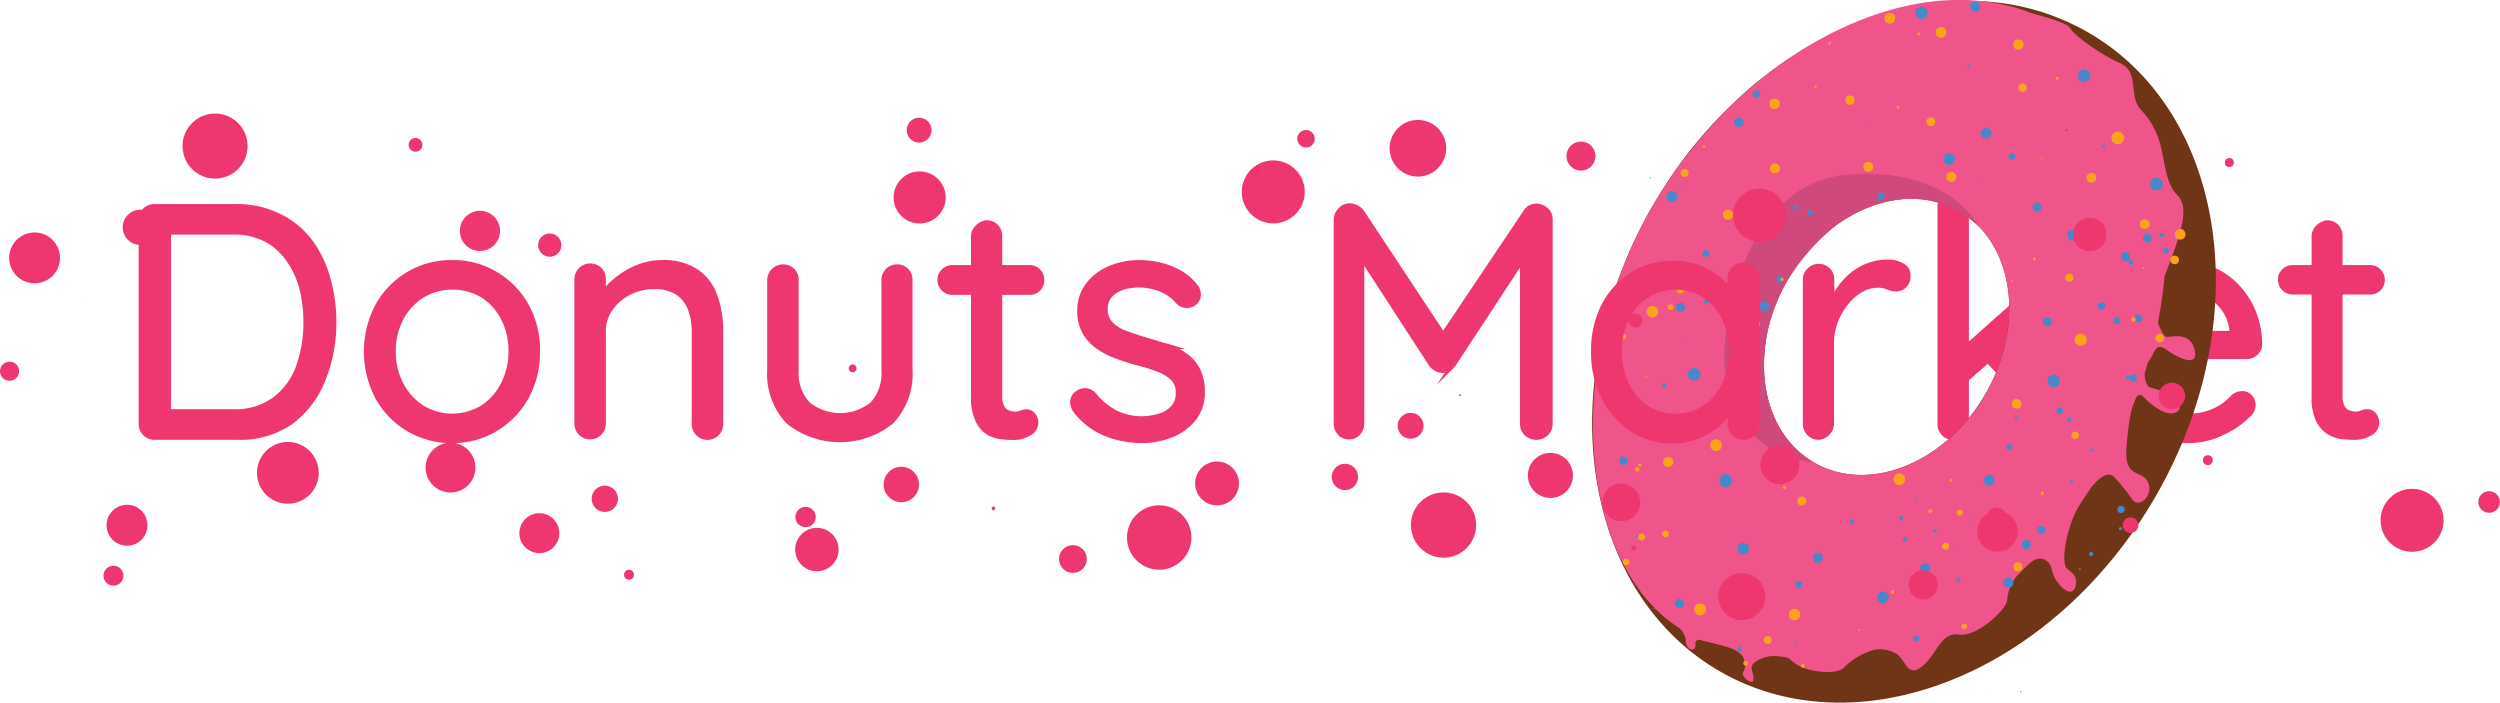 <svg xmlns="http://www.w3.org/2000/svg" viewBox="0 0 242.84 68.31"><defs><style>.cls-1,.cls-7{fill:#ee376e;}.cls-1{stroke:#ee376e;stroke-miterlimit:10;stroke-width:0.5px;}.cls-2{fill:#703416;}.cls-3{fill:#ef558b;}.cls-4{fill:#cf497c;}.cls-5{fill:#4788c8;}.cls-6{fill:#f9a21b;}</style></defs><title>Donuts</title><g id="Layer_2" data-name="Layer 2"><g id="Layer_1-2" data-name="Layer 1"><path class="cls-1" d="M212.65,42.79a8.93,8.93,0,0,1-4.48-1.09,7.75,7.75,0,0,1-3-3,8.81,8.81,0,0,1-1.07-4.4,9.57,9.57,0,0,1,1.1-4.75,7.82,7.82,0,0,1,2.88-3,7.33,7.33,0,0,1,3.76-1,7.69,7.69,0,0,1,2.85.54,7.23,7.23,0,0,1,2.43,1.58,8,8,0,0,1,1.7,2.5,8.37,8.37,0,0,1,.67,3.25,1.13,1.13,0,0,1-.38.86,1.28,1.28,0,0,1-.9.35H205.57L205,32.39h12.32l-.51.45v-.7a4.2,4.2,0,0,0-.88-2.26,5.2,5.2,0,0,0-4.08-2,5.64,5.64,0,0,0-1.9.34,4.53,4.53,0,0,0-1.7,1.09A5.57,5.57,0,0,0,207,31.27a7.81,7.81,0,0,0-.46,2.85,6.83,6.83,0,0,0,.75,3.26,5.68,5.68,0,0,0,2.1,2.22,5.92,5.92,0,0,0,3.14.82,6,6,0,0,0,2-.29,5.68,5.68,0,0,0,1.44-.72,6.64,6.64,0,0,0,1-.88,1.41,1.41,0,0,1,.8-.29,1,1,0,0,1,.78.32,1.08,1.08,0,0,1,.3.77,1.22,1.22,0,0,1-.51,1A7.92,7.92,0,0,1,215.91,42,7.33,7.33,0,0,1,212.65,42.79Z"/><path class="cls-1" d="M176.65,42.47a1.21,1.21,0,0,1-.91-.38,1.29,1.29,0,0,1-.37-.93v-14a1.3,1.3,0,0,1,2.21-.91,1.27,1.27,0,0,1,.35.91v4.22l-.38-.67a7,7,0,0,1,.69-1.94,6.78,6.78,0,0,1,1.26-1.7,5.81,5.81,0,0,1,1.76-1.18,5.39,5.39,0,0,1,2.18-.43,2.58,2.58,0,0,1,1.3.34,1,1,0,0,1,.59.94,1.28,1.28,0,0,1-.35,1,1.16,1.16,0,0,1-.8.32,1.89,1.89,0,0,1-.8-.18,2.31,2.31,0,0,0-1-.18,3.25,3.25,0,0,0-1.58.43,5,5,0,0,0-1.44,1.23,6.77,6.77,0,0,0-1.06,1.81,5.79,5.79,0,0,0-.4,2.16v7.78a1.29,1.29,0,0,1-.37.93A1.21,1.21,0,0,1,176.65,42.47Z"/><path class="cls-1" d="M189.73,42.47a1.2,1.2,0,0,1-.93-.38,1.32,1.32,0,0,1-.35-.93V20.07a1.27,1.27,0,0,1,.35-.91,1.23,1.23,0,0,1,.93-.37A1.26,1.26,0,0,1,191,20.07V41.16a1.29,1.29,0,0,1-.37.93A1.21,1.21,0,0,1,189.73,42.47Zm10.62-16.64a1.16,1.16,0,0,1,.88.4,1.13,1.13,0,0,1-.14,1.78l-10.37,9.06-.1-3,8.83-7.87A1.23,1.23,0,0,1,200.36,25.83Zm.35,16.61a1.32,1.32,0,0,1-1-.42l-6.82-7.26L194.85,33l6.75,7.23a1.38,1.38,0,0,1,.38,1,1.08,1.08,0,0,1-.45.91A1.42,1.42,0,0,1,200.71,42.44Z"/><path class="cls-2" d="M202.85,3.16a22.82,22.82,0,0,0-9.78-3c-7.6-.58-15.75,2.34-22.63,8-.68.57-1.35,1.18-2,1.8a43.32,43.32,0,0,0-6.52,7.79.09.09,0,0,1,0,0c-.24.37-.47.73-.71,1.12s-.46.74-.68,1.13a43,43,0,0,0-2.57,5.19c-6.65,15.85-3.09,32.94,9.06,40,13.48,7.79,32.44.2,42.35-16.94S216.33,10.94,202.85,3.16Zm-29.2,24c3.89-6.74,11.35-9.73,16.66-6.65s6.44,11,2.55,17.75S181.51,48,176.21,44.93,169.75,33.93,173.65,27.17Z"/><path class="cls-3" d="M200.58,2.9a17.05,17.05,0,0,0-3.11-1.57,18,18,0,0,0-4.4-1.15c-7.32-1-15.6,2.13-22.63,8-.68.57-1.35,1.18-2,1.8a46.65,46.65,0,0,0-6.52,7.79.09.09,0,0,1,0,0c-.24.37-.47.73-.71,1.12s-.46.74-.68,1.13a43,43,0,0,0-2.57,5.19c-5.24,12.75-3.92,27,2.7,33.78a13.38,13.38,0,0,0,2.71,2.17,12.86,12.86,0,0,0,2,1l.1,0,.68.22c.73.22,1.46.41,2.21.58a32.11,32.11,0,0,0,4.46.69h.22a30.8,30.8,0,0,0,22.86-7.88h0l.06,0c.48-.43,1-.88,1.44-1.35A38.53,38.53,0,0,0,202,49h0c.37-.53.74-1.08,1.09-1.64.52-.81,1-1.65,1.49-2.52a52.6,52.6,0,0,0,2.53-5.28v0c.12-.29.24-.58.35-.88q.45-1.15.82-2.31c.14-.41.26-.82.38-1.24h0c.36-1.24.68-2.49.93-3.73a38.52,38.52,0,0,0,.67-4.65,0,0,0,0,0,0,0C211.15,16.65,208,7.63,200.58,2.9Zm-7.72,35.37C189,45,181.51,48,176.21,44.93s-6.46-11-2.55-17.76,11.35-9.73,16.66-6.65S196.75,31.52,192.86,38.27Z"/><path class="cls-3" d="M160.64,59.07a10.31,10.31,0,0,1,2.73,2.18c.59,1,.28.84.44,1.37s.94.71.88,0,.59-.43.8-.35,3.33.48,3.84,1.6-.21,1.38,0,1.75,1,1,1,.31-.41-1,0-1.5a3.21,3.21,0,0,1,2.53-.66c1.19.07.88.35,1.91.92s3.72.93,4.39.1a7,7,0,0,1,2.77-1.64,3.06,3.06,0,0,1,2.34.4c.88.62,1,2.32,2.43,1.19s1.81-3.36,3.56-3.1,4.49-2.32,4.7-3.25a4.18,4.18,0,0,1,1-2.5c.74-.67,1.78-2.25,2.88-1.37.56.45.36.89.77,1.65.57,1,1.69,1.92,2,.77s-.67-1.48-.88-1.76c-.53-.7,0-3.64.91-5.47,1.21-2.35,2.87-4.37,3.79-3.31a26.14,26.14,0,0,1,1.76,2.19c.66.78,2.06-.54,1.44-1.78s-2.33-.26-2.07-3.41.75-5.78,1.65-4.85c2.22,2.28,3.66,1.75,3.54.73s-2.4-1.47-2.92-1.66-.78-1.84-.16-2.49.62-2,1.76-1.17,3.2,1.81,2.74,0-2.22-1.19-2.74-1.24-1.7-3.56-1.34-4.18-.21,1.81,1.34-2.17,2.22-6.25,1.09-7.38-1.24-3.2-1.6-4.65a7.79,7.79,0,0,0-2-3.72c-1.21-1.4-.05-3.61-2-4.49s-4.45-2.7-4.8-3.36-3.34-1.33-3.7-1.47,8.35,13.29,8.35,13.29l-1.76,12.81L200,44s-5.27,6.92-5.68,7.23-5.89,4.23-6.4,4.44-16.73,4-17.35,4.13-8.06-1-8.06-1Z"/><path class="cls-4" d="M176.21,44.93s-5.44-2.56-4.81-10.73c.54-7.06,5.67-11.19,6.72-12.14.52-.47,7.71-5.89,14.11-.06,0,0-2.94-6-13.06-5S167,32.77,167.58,35.93C167.88,37.56,168.66,44.19,176.21,44.93Z"/><circle class="cls-5" cx="192.65" cy="50.33" r="0.05"/><circle class="cls-5" cx="195.19" cy="43.45" r="0.3"/><circle class="cls-5" cx="205.63" cy="31.14" r="0.34"/><circle class="cls-5" cx="164.56" cy="36.36" r="0.61"/><circle class="cls-5" cx="171.42" cy="29.75" r="0.48"/><circle class="cls-5" cx="196.83" cy="52.89" r="0.44"/><circle class="cls-5" cx="161.67" cy="37.45" r="0.21"/><circle class="cls-5" cx="159.08" cy="52.11" r="0.15"/><circle class="cls-5" cx="167.63" cy="46.68" r="0.64"/><circle class="cls-5" cx="186.14" cy="62" r="0.3"/><circle class="cls-5" cx="156.26" cy="30.13" r="0.03"/><circle class="cls-5" cx="204.34" cy="14.23" r="0.15"/><circle class="cls-5" cx="206.46" cy="24.93" r="0.44"/><circle class="cls-5" cx="182.89" cy="58.02" r="0.57"/><circle class="cls-5" cx="169.4" cy="27.23" r="0.34"/><circle class="cls-5" cx="165.71" cy="24.63" r="0.33"/><circle class="cls-5" cx="186.64" cy="1.24" r="0.61"/><circle class="cls-5" cx="156.59" cy="51.6" r="0.03"/><circle class="cls-5" cx="183.45" cy="0.9" r="0.02"/><circle class="cls-5" cx="204.13" cy="29.72" r="0.37"/><circle class="cls-5" cx="203.12" cy="53.81" r="0.2"/><circle class="cls-5" cx="201.38" cy="37.7" r="0.01"/><circle class="cls-5" cx="212.71" cy="21.46" r="0.02"/><circle class="cls-5" cx="176.87" cy="53.18" r="0.06"/><circle class="cls-5" cx="163.78" cy="33" r="0.07"/><circle class="cls-5" cx="187" cy="55.18" r="0.49"/><circle class="cls-5" cx="195.08" cy="56.59" r="0.49"/><circle class="cls-5" cx="163.2" cy="18.24" r="0.08"/><circle class="cls-5" cx="193.23" cy="46.64" r="0.52"/><circle class="cls-5" cx="210.39" cy="24.35" r="0.29"/><circle class="cls-5" cx="203.14" cy="43.72" r="0.15"/><circle class="cls-5" cx="191.18" cy="6.37" r="0.12"/><circle class="cls-5" cx="160.32" cy="17.27" r="0.06"/><circle class="cls-5" cx="165.78" cy="29.25" r="0.24"/><circle class="cls-5" cx="208.59" cy="23.12" r="0.44"/><circle class="cls-5" cx="207.22" cy="36.71" r="0.35"/><circle class="cls-5" cx="207.72" cy="30.93" r="0.39"/><circle class="cls-5" cx="209.99" cy="22.83" r="0.2"/><circle class="cls-5" cx="189.33" cy="15.45" r="0.57"/><circle class="cls-5" cx="201.37" cy="22.83" r="0.56"/><circle class="cls-5" cx="190.28" cy="53.34" r="0.05"/><circle class="cls-5" cx="191.86" cy="0.65" r="0.49"/><circle class="cls-5" cx="170.61" cy="9.13" r="0.37"/><circle class="cls-5" cx="190.23" cy="56.29" r="0.18"/><circle class="cls-5" cx="183.4" cy="57.96" r="0.1"/><circle class="cls-5" cx="199.49" cy="37" r="0.61"/><circle class="cls-5" cx="205.97" cy="51.35" r="0.15"/><circle class="cls-5" cx="201.01" cy="40.75" r="0.18"/><circle class="cls-5" cx="185.02" cy="52.38" r="0.21"/><circle class="cls-5" cx="198.88" cy="31.26" r="0.45"/><circle class="cls-5" cx="191.33" cy="50.53" r="0.08"/><circle class="cls-5" cx="175.82" cy="20.65" r="0.27"/><circle class="cls-5" cx="184.68" cy="50.34" r="0.21"/><circle class="cls-5" cx="163.14" cy="58.61" r="0.45"/><circle class="cls-5" cx="161.15" cy="26.16" r="0.1"/><circle class="cls-5" cx="200.07" cy="39.92" r="0.32"/><circle class="cls-5" cx="206.03" cy="49.49" r="0.35"/><circle class="cls-5" cx="171.66" cy="20.12" r="0.37"/><circle class="cls-5" cx="163.24" cy="29.84" r="0.44"/><circle class="cls-5" cx="172.59" cy="20.3" r="0.42"/><circle class="cls-5" cx="181.27" cy="12.15" r="0.05"/><circle class="cls-5" cx="174.55" cy="62.44" r="0.1"/><circle class="cls-5" cx="179.88" cy="50.66" r="0.21"/><circle class="cls-5" cx="167.76" cy="37.85" r="0.09"/><circle class="cls-5" cx="209.47" cy="17.88" r="0.62"/><circle class="cls-5" cx="157.69" cy="44.76" r="0.41"/><circle class="cls-5" cx="152.52" cy="29.73" r="0.02"/><circle class="cls-5" cx="195.82" cy="40.52" r="0.13"/><circle class="cls-5" cx="206.66" cy="36.65" r="0.2"/><circle class="cls-5" cx="162.4" cy="19.11" r="0.53"/><circle class="cls-5" cx="168.97" cy="63.05" r="0.22"/><circle class="cls-5" cx="169.33" cy="53.29" r="0.57"/><circle class="cls-5" cx="187.97" cy="51.57" r="0.17"/><circle class="cls-5" cx="174.4" cy="20.13" r="0.2"/><circle class="cls-5" cx="197.88" cy="20.12" r="0.44"/><circle class="cls-5" cx="174.75" cy="56.79" r="0.35"/><circle class="cls-5" cx="172.91" cy="27.12" r="0.35"/><circle class="cls-5" cx="198.28" cy="51.48" r="0.4"/><circle class="cls-5" cx="202.44" cy="7.35" r="0.61"/><circle class="cls-5" cx="182.71" cy="19.07" r="0.36"/><circle class="cls-5" cx="202.03" cy="55.28" r="0.09"/><circle class="cls-5" cx="186.05" cy="48.39" r="0.1"/><circle class="cls-5" cx="192.07" cy="17.72" r="0.06"/><circle class="cls-5" cx="168.9" cy="11.88" r="0.46"/><circle class="cls-5" cx="192.92" cy="12.94" r="0.53"/><circle class="cls-5" cx="206.99" cy="25.5" r="0.25"/><circle class="cls-5" cx="201.24" cy="46.76" r="0.14"/><circle class="cls-5" cx="195.43" cy="15.2" r="0.34"/><circle class="cls-5" cx="196.29" cy="67.19" r="0.07"/><circle class="cls-5" cx="176.58" cy="54.17" r="0.49"/><circle class="cls-5" cx="177.39" cy="20.69" r="0.01"/><circle class="cls-6" cx="183.83" cy="57.51" r="0.16"/><circle class="cls-6" cx="166.69" cy="43.24" r="0.57"/><circle class="cls-6" cx="184.35" cy="10.43" r="0.13"/><circle class="cls-6" cx="189.51" cy="46.64" r="0.13"/><circle class="cls-6" cx="180.57" cy="61.19" r="0.08"/><circle class="cls-6" cx="195.89" cy="39.23" r="0.47"/><circle class="cls-6" cx="205.72" cy="13.4" r="0.62"/><circle class="cls-6" cx="174.31" cy="59.69" r="0.56"/><circle class="cls-6" cx="194.08" cy="51.95" r="0.16"/><circle class="cls-6" cx="196.47" cy="8.52" r="0.41"/><circle class="cls-6" cx="187.55" cy="11.83" r="0.43"/><circle class="cls-6" cx="159.29" cy="45.17" r="0.15"/><circle class="cls-6" cx="160.51" cy="30.28" r="0.57"/><circle class="cls-6" cx="211.77" cy="22.76" r="0.52"/><circle class="cls-6" cx="211.24" cy="25.25" r="0.42"/><circle class="cls-6" cx="201.58" cy="42.29" r="0.37"/><circle class="cls-6" cx="173.32" cy="47.35" r="0.15"/><circle class="cls-6" cx="196.06" cy="4.33" r="0.5"/><circle class="cls-6" cx="167.85" cy="20.86" r="0.49"/><circle class="cls-6" cx="197.61" cy="25.15" r="0.14"/><circle class="cls-6" cx="163.23" cy="28.12" r="0.39"/><circle class="cls-6" cx="188.99" cy="53.06" r="0.34"/><circle class="cls-6" cx="162.05" cy="44.87" r="0.49"/><circle class="cls-6" cx="157.96" cy="54.59" r="0.32"/><circle class="cls-6" cx="175.12" cy="64.68" r="0.18"/><circle class="cls-6" cx="209.79" cy="32.84" r="0.42"/><circle class="cls-6" cx="181.48" cy="16.21" r="0.48"/><circle class="cls-6" cx="208.23" cy="46.34" r="0.02"/><circle class="cls-6" cx="201.01" cy="26.98" r="0.4"/><circle class="cls-6" cx="199.82" cy="7.61" r="0.15"/><circle class="cls-6" cx="192.95" cy="66.95" r="0.03"/><circle class="cls-6" cx="172.37" cy="10.08" r="0.51"/><circle class="cls-6" cx="172.41" cy="16.36" r="0.48"/><circle class="cls-6" cx="189.54" cy="17.19" r="0.48"/><circle class="cls-6" cx="198.38" cy="47.92" r="0.15"/><circle class="cls-6" cx="183.57" cy="1.78" r="0.52"/><circle class="cls-6" cx="161.78" cy="51.86" r="0.33"/><circle class="cls-6" cx="159.93" cy="36.63" r="0.08"/><circle class="cls-6" cx="208.22" cy="26.01" r="0.1"/><circle class="cls-6" cx="170.88" cy="31.42" r="0.1"/><circle class="cls-6" cx="187.5" cy="49.64" r="0.18"/><circle class="cls-6" cx="176.36" cy="8.41" r="0.11"/><circle class="cls-6" cx="184.49" cy="46.55" r="0.57"/><circle class="cls-6" cx="192.21" cy="49.54"/><circle class="cls-6" cx="175.02" cy="48.67" r="0.44"/><circle class="cls-6" cx="163.64" cy="16.8" r="0.39"/><circle class="cls-6" cx="171.72" cy="62.17" r="0.38"/><circle class="cls-6" cx="198.33" cy="15.39" r="0.09"/><circle class="cls-6" cx="159.46" cy="52.16" r="0.34"/><circle class="cls-6" cx="169.56" cy="64.43" r="0.23"/><circle class="cls-6" cx="160.43" cy="41.25" r="0.2"/><circle class="cls-6" cx="162.28" cy="29.84" r="0.28"/><circle class="cls-6" cx="202.13" cy="13.09" r="0.03"/><circle class="cls-6" cx="159.04" cy="45.59" r="0.21"/><circle class="cls-6" cx="188.54" cy="3.14" r="0.52"/><circle class="cls-6" cx="205.28" cy="6.07" r="0.03"/><circle class="cls-6" cx="196.01" cy="55.06" r="0.44"/><circle class="cls-6" cx="195.43" cy="27.3" r="0.09"/><circle class="cls-6" cx="165.14" cy="59.19" r="0.58"/><circle class="cls-6" cx="202.11" cy="33" r="0.59"/><circle class="cls-6" cx="207.23" cy="31.03" r="0.22"/><circle class="cls-6" cx="203.14" cy="17.27" r="0.47"/><circle class="cls-6" cx="157.72" cy="32.7" r="0.23"/><circle class="cls-6" cx="190.36" cy="49.79" r="0.3"/><circle class="cls-6" cx="165.52" cy="14.23" r="0.12"/><circle class="cls-6" cx="186.4" cy="3.3" r="0.14"/><circle class="cls-6" cx="208.33" cy="21.77" r="0.47"/><circle class="cls-6" cx="215.58" cy="40.34" r="0.01"/><circle class="cls-6" cx="190.8" cy="60.85" r="0.27"/><circle class="cls-6" cx="173.09" cy="27.14" r="0.16"/><circle class="cls-6" cx="177.72" cy="4.21" r="0.12"/><circle class="cls-6" cx="208.72" cy="19.6" r="0.05"/><circle class="cls-6" cx="179.7" cy="9.73" r="0.46"/><path class="cls-1" d="M23,20.07A9.15,9.15,0,0,1,27.1,21a8.25,8.25,0,0,1,3,2.45A11,11,0,0,1,31.83,27a15.21,15.21,0,0,1,.59,4.27,14.51,14.51,0,0,1-1.06,5.62A9.35,9.35,0,0,1,28.23,41,8.66,8.66,0,0,1,23,42.47H15a1.21,1.21,0,0,1-.91-.38,1.29,1.29,0,0,1-.37-.93V21.35A1.26,1.26,0,0,1,15,20.07ZM22.66,40a6.44,6.44,0,0,0,4-1.18A6.79,6.79,0,0,0,29,35.63a12.67,12.67,0,0,0,.72-4.35,13.48,13.48,0,0,0-.4-3.31A8.48,8.48,0,0,0,28,25.16a6.1,6.1,0,0,0-2.18-1.92,6.72,6.72,0,0,0-3.18-.7H16.1l.26-.26v18L16.17,40Z"/><path class="cls-1" d="M52.2,34.15a8.88,8.88,0,0,1-1.1,4.45,8.23,8.23,0,0,1-3,3.07,8,8,0,0,1-4.21,1.12A8.12,8.12,0,0,1,36.7,38.6a9.51,9.51,0,0,1,0-8.9,8.12,8.12,0,0,1,7.22-4.19,8,8,0,0,1,4.21,1.12,8.24,8.24,0,0,1,3,3.07A8.88,8.88,0,0,1,52.2,34.15Zm-2.56,0a6.83,6.83,0,0,0-.75-3.26,5.69,5.69,0,0,0-2-2.21,5.76,5.76,0,0,0-5.86,0,5.81,5.81,0,0,0-2.06,2.21,6.71,6.71,0,0,0-.77,3.26,6.64,6.64,0,0,0,.77,3.23A5.93,5.93,0,0,0,41,39.61a5.66,5.66,0,0,0,5.86,0,5.81,5.81,0,0,0,2-2.22A6.76,6.76,0,0,0,49.64,34.15Z"/><path class="cls-1" d="M64.26,25.51a5.78,5.78,0,0,1,3.42.9,4.86,4.86,0,0,1,1.78,2.4A10.1,10.1,0,0,1,70,32.17v9a1.3,1.3,0,0,1-.37.93,1.28,1.28,0,0,1-1.82,0,1.29,1.29,0,0,1-.37-.93V32.23A6.18,6.18,0,0,0,67.06,30a3.28,3.28,0,0,0-1.22-1.57,4,4,0,0,0-2.32-.59,5.19,5.19,0,0,0-2.46.59A4.93,4.93,0,0,0,59.27,30a3.78,3.78,0,0,0-.67,2.19v8.93a1.29,1.29,0,0,1-.37.93,1.28,1.28,0,0,1-1.82,0,1.29,1.29,0,0,1-.37-.93v-14a1.3,1.3,0,0,1,2.21-.91,1.27,1.27,0,0,1,.35.91v2.27l-.64.7a4.53,4.53,0,0,1,.74-1.68A6.69,6.69,0,0,1,60.14,27a7.36,7.36,0,0,1,1.92-1.07A6.18,6.18,0,0,1,64.26,25.51Z"/><path class="cls-1" d="M87.11,25.93a1.23,1.23,0,0,1,.93.37,1.27,1.27,0,0,1,.35.91v8.74a6.7,6.7,0,0,1-1.81,5,8,8,0,0,1-10,0,6.7,6.7,0,0,1-1.81-5V27.21a1.3,1.3,0,0,1,2.21-.91,1.27,1.27,0,0,1,.35.91v8.74a4.47,4.47,0,0,0,1.12,3.3,5,5,0,0,0,6.32,0,4.51,4.51,0,0,0,1.1-3.3V27.21a1.26,1.26,0,0,1,1.28-1.28Z"/><path class="cls-1" d="M92.49,26H100a1.12,1.12,0,0,1,.85.35,1.17,1.17,0,0,1,.34.83A1.15,1.15,0,0,1,100,28.39H92.49a1.13,1.13,0,0,1-.83-.35,1.17,1.17,0,0,1-.35-.86,1.08,1.08,0,0,1,.35-.82A1.16,1.16,0,0,1,92.49,26Zm3.36-4.35a1.19,1.19,0,0,1,.9.37,1.27,1.27,0,0,1,.35.91V38.41a2.34,2.34,0,0,0,.22,1.15,1.18,1.18,0,0,0,.59.53,2,2,0,0,0,.72.14,1.31,1.31,0,0,0,.56-.11,1.32,1.32,0,0,1,.56-.11.79.79,0,0,1,.59.3,1.13,1.13,0,0,1,.27.78,1.15,1.15,0,0,1-.67,1,2.88,2.88,0,0,1-1.5.4q-.45,0-1.1-.06A3.35,3.35,0,0,1,96,42,2.74,2.74,0,0,1,95,40.83a5,5,0,0,1-.43-2.29V23a1.21,1.21,0,0,1,.38-.91A1.29,1.29,0,0,1,95.85,21.67Z"/><path class="cls-1" d="M104.46,39.85a1.35,1.35,0,0,1-.26-.88,1.09,1.09,0,0,1,.54-.82,1.13,1.13,0,0,1,.75-.19,1.17,1.17,0,0,1,.78.42,7.12,7.12,0,0,0,2,1.68,5.84,5.84,0,0,0,2.82.62,6.4,6.4,0,0,0,1.54-.26,2.83,2.83,0,0,0,1.3-.78,2.08,2.08,0,0,0,.53-1.49,1.89,1.89,0,0,0-.54-1.42,4.16,4.16,0,0,0-1.41-.86,15.88,15.88,0,0,0-1.89-.59q-1.06-.29-2.08-.66a8,8,0,0,1-1.84-.93,4.35,4.35,0,0,1-1.31-1.41,4,4,0,0,1-.5-2.06,4.07,4.07,0,0,1,.78-2.5,5.08,5.08,0,0,1,2.11-1.63,7.19,7.19,0,0,1,2.9-.58,9,9,0,0,1,1.87.21,7.24,7.24,0,0,1,1.9.7,5.36,5.36,0,0,1,1.63,1.36,1.29,1.29,0,0,1,.32.8,1,1,0,0,1-.42.86,1.15,1.15,0,0,1-.78.22,1.1,1.1,0,0,1-.72-.32,4.45,4.45,0,0,0-1.68-1.23,5.59,5.59,0,0,0-2.22-.43,5.15,5.15,0,0,0-1.5.22,2.76,2.76,0,0,0-1.23.75,2,2,0,0,0-.5,1.46,2,2,0,0,0,.58,1.41,3.94,3.94,0,0,0,1.47.88q.93.34,2,.66t2,.59a7,7,0,0,1,1.71.88,3.94,3.94,0,0,1,1.22,1.39,4.53,4.53,0,0,1,.45,2.13A4,4,0,0,1,116,40.6a5.23,5.23,0,0,1-2.19,1.63,7.62,7.62,0,0,1-2.93.56,9.43,9.43,0,0,1-3.47-.67A7,7,0,0,1,104.46,39.85Z"/><path class="cls-1" d="M131.11,20a1.47,1.47,0,0,1,.62.16,1.39,1.39,0,0,1,.53.42l8.48,12.83-1.12,0,8.58-12.8a1.19,1.19,0,0,1,1.09-.58,1.42,1.42,0,0,1,.9.38,1.2,1.2,0,0,1,.38.93V41.16a1.27,1.27,0,0,1-.38.93,1.39,1.39,0,0,1-1.92,0,1.27,1.27,0,0,1-.38-.93V23.79l.8.16-7.55,11.49a1.83,1.83,0,0,1-.46.38,1.09,1.09,0,0,1-.56.16,1.17,1.17,0,0,1-.58-.16,1.74,1.74,0,0,1-.48-.38l-7.46-11.49.67-.83v18a1.33,1.33,0,0,1-.35.93,1.16,1.16,0,0,1-.9.38,1.11,1.11,0,0,1-.88-.38,1.36,1.36,0,0,1-.34-.93V21.35a1.31,1.31,0,0,1,.37-.91A1.23,1.23,0,0,1,131.11,20Z"/><path class="cls-1" d="M169.35,25.77a1.26,1.26,0,0,1,1.28,1.28V41.16a1.29,1.29,0,0,1-.37.93,1.21,1.21,0,0,1-.91.38,1.2,1.2,0,0,1-.93-.38,1.32,1.32,0,0,1-.35-.93v-3l.61-.06a3.12,3.12,0,0,1-.48,1.54,6.1,6.1,0,0,1-1.31,1.55,7.06,7.06,0,0,1-2,1.18,6.42,6.42,0,0,1-2.45.46,7,7,0,0,1-3.9-1.14,8,8,0,0,1-2.74-3.09,9.56,9.56,0,0,1-1-4.45,9.53,9.53,0,0,1,1-4.46,7.79,7.79,0,0,1,2.74-3,7,7,0,0,1,3.84-1.1A7.18,7.18,0,0,1,165,26,6.75,6.75,0,0,1,167,27.18a6,6,0,0,1,1.38,1.7,3.91,3.91,0,0,1,.5,1.86l-.83-.19V27.05a1.27,1.27,0,0,1,.35-.91A1.23,1.23,0,0,1,169.35,25.77Zm-6.59,14.66a4.94,4.94,0,0,0,2.83-.83,5.6,5.6,0,0,0,1.92-2.26,7.79,7.79,0,0,0,0-6.4,5.49,5.49,0,0,0-1.92-2.24,5.31,5.31,0,0,0-5.63,0A5.51,5.51,0,0,0,158,30.89a7.14,7.14,0,0,0-.7,3.23,7.29,7.29,0,0,0,.69,3.22,5.59,5.59,0,0,0,1.92,2.26A4.94,4.94,0,0,0,162.76,40.43Z"/><path class="cls-1" d="M222.69,26h7.52a1.12,1.12,0,0,1,.85.35,1.16,1.16,0,0,1,.34.83,1.15,1.15,0,0,1-1.18,1.18h-7.52a1.14,1.14,0,0,1-.83-.35,1.17,1.17,0,0,1-.35-.86,1.09,1.09,0,0,1,.35-.82A1.17,1.17,0,0,1,222.69,26Zm3.36-4.35a1.19,1.19,0,0,1,.9.37,1.27,1.27,0,0,1,.35.91V38.41a2.34,2.34,0,0,0,.22,1.15,1.18,1.18,0,0,0,.59.53,2,2,0,0,0,.72.14,1.3,1.3,0,0,0,.56-.11A1.32,1.32,0,0,1,230,40a.79.79,0,0,1,.59.3,1.14,1.14,0,0,1,.27.78,1.15,1.15,0,0,1-.67,1,2.88,2.88,0,0,1-1.5.4q-.45,0-1.1-.06a3.34,3.34,0,0,1-1.3-.42,2.73,2.73,0,0,1-1.07-1.17,5,5,0,0,1-.43-2.29V23a1.21,1.21,0,0,1,.38-.91A1.29,1.29,0,0,1,226.05,21.67Z"/><circle class="cls-7" cx="20.89" cy="14.19" r="3.16"/><circle class="cls-7" cx="40.36" cy="14.07" r="0.67"/><circle class="cls-7" cx="53.4" cy="23.81" r="1.13"/><circle class="cls-7" cx="46.62" cy="22.43" r="1.95"/><circle class="cls-7" cx="89.28" cy="12.64" r="1.21"/><circle class="cls-7" cx="89.33" cy="19.18" r="2.53"/><circle class="cls-7" cx="123.68" cy="18.64" r="3.06"/><circle class="cls-7" cx="126.86" cy="13.48" r="0.85"/><circle class="cls-7" cx="153.57" cy="15.16" r="1.41"/><circle class="cls-7" cx="137.73" cy="14.4" r="2.75"/><circle class="cls-7" cx="170.92" cy="20.9" r="2.58"/><circle class="cls-7" cx="200.73" cy="12.66" r="0.13"/><circle class="cls-7" cx="202.99" cy="22.78" r="1.62"/><circle class="cls-7" cx="216.55" cy="15.79" r="0.44"/><circle class="cls-7" cx="13.63" cy="22.08" r="1.71"/><circle class="cls-7" cx="3.36" cy="25.05" r="2.47"/><circle class="cls-7" cx="137.02" cy="41.36" r="1.26"/><circle class="cls-7" cx="27.96" cy="45.93" r="3"/><circle class="cls-7" cx="7.99" cy="29.05" r="0.01"/><circle class="cls-7" cx="58.75" cy="48.45" r="1.28"/><circle class="cls-7" cx="96.5" cy="49.38" r="0.18"/><circle class="cls-7" cx="141.82" cy="38.39" r="0.09"/><circle class="cls-7" cx="140.22" cy="51" r="3.17"/><circle class="cls-7" cx="130.64" cy="46.33" r="1.28"/><circle class="cls-7" cx="158.87" cy="31.14" r="0.67"/><circle class="cls-7" cx="193.95" cy="50.28" r="0.98"/><circle class="cls-7" cx="214.46" cy="44.7" r="0.48"/><circle class="cls-7" cx="210.97" cy="38.46" r="1.29"/><circle class="cls-7" cx="0.93" cy="36.06" r="0.93"/><circle class="cls-7" cx="11.02" cy="55.92" r="0.97"/><circle class="cls-7" cx="43.76" cy="45.42" r="2.42"/><circle class="cls-7" cx="12.34" cy="51.02" r="1.99"/><circle class="cls-7" cx="52.39" cy="51.79" r="1.94"/><circle class="cls-7" cx="78.25" cy="50.22" r="0.99"/><circle class="cls-7" cx="87.55" cy="47.06" r="1.72"/><circle class="cls-7" cx="79.35" cy="53.38" r="2.11"/><circle class="cls-7" cx="61.1" cy="55.83" r="0.48"/><circle class="cls-7" cx="82.82" cy="35.78" r="0.38"/><circle class="cls-7" cx="104.22" cy="54.3" r="1.35"/><circle class="cls-7" cx="112.6" cy="52.21" r="3.13"/><circle class="cls-7" cx="118.22" cy="46.96" r="2.13"/><circle class="cls-7" cx="158.7" cy="53.24" r="0.24"/><circle class="cls-7" cx="172.89" cy="45.14" r="1.89"/><circle class="cls-7" cx="157.48" cy="48.8" r="1.83"/><circle class="cls-7" cx="150.6" cy="46.18" r="2.19"/><circle class="cls-7" cx="169.19" cy="57.95" r="2.28"/><circle class="cls-7" cx="206.95" cy="51.01" r="0.76"/><circle class="cls-7" cx="186.81" cy="56.81" r="1.42"/><circle class="cls-7" cx="194.03" cy="51.62" r="1.97"/><circle class="cls-7" cx="234.3" cy="50.54" r="3.06"/><circle class="cls-7" cx="241.78" cy="48.76" r="1.05"/></g></g></svg>